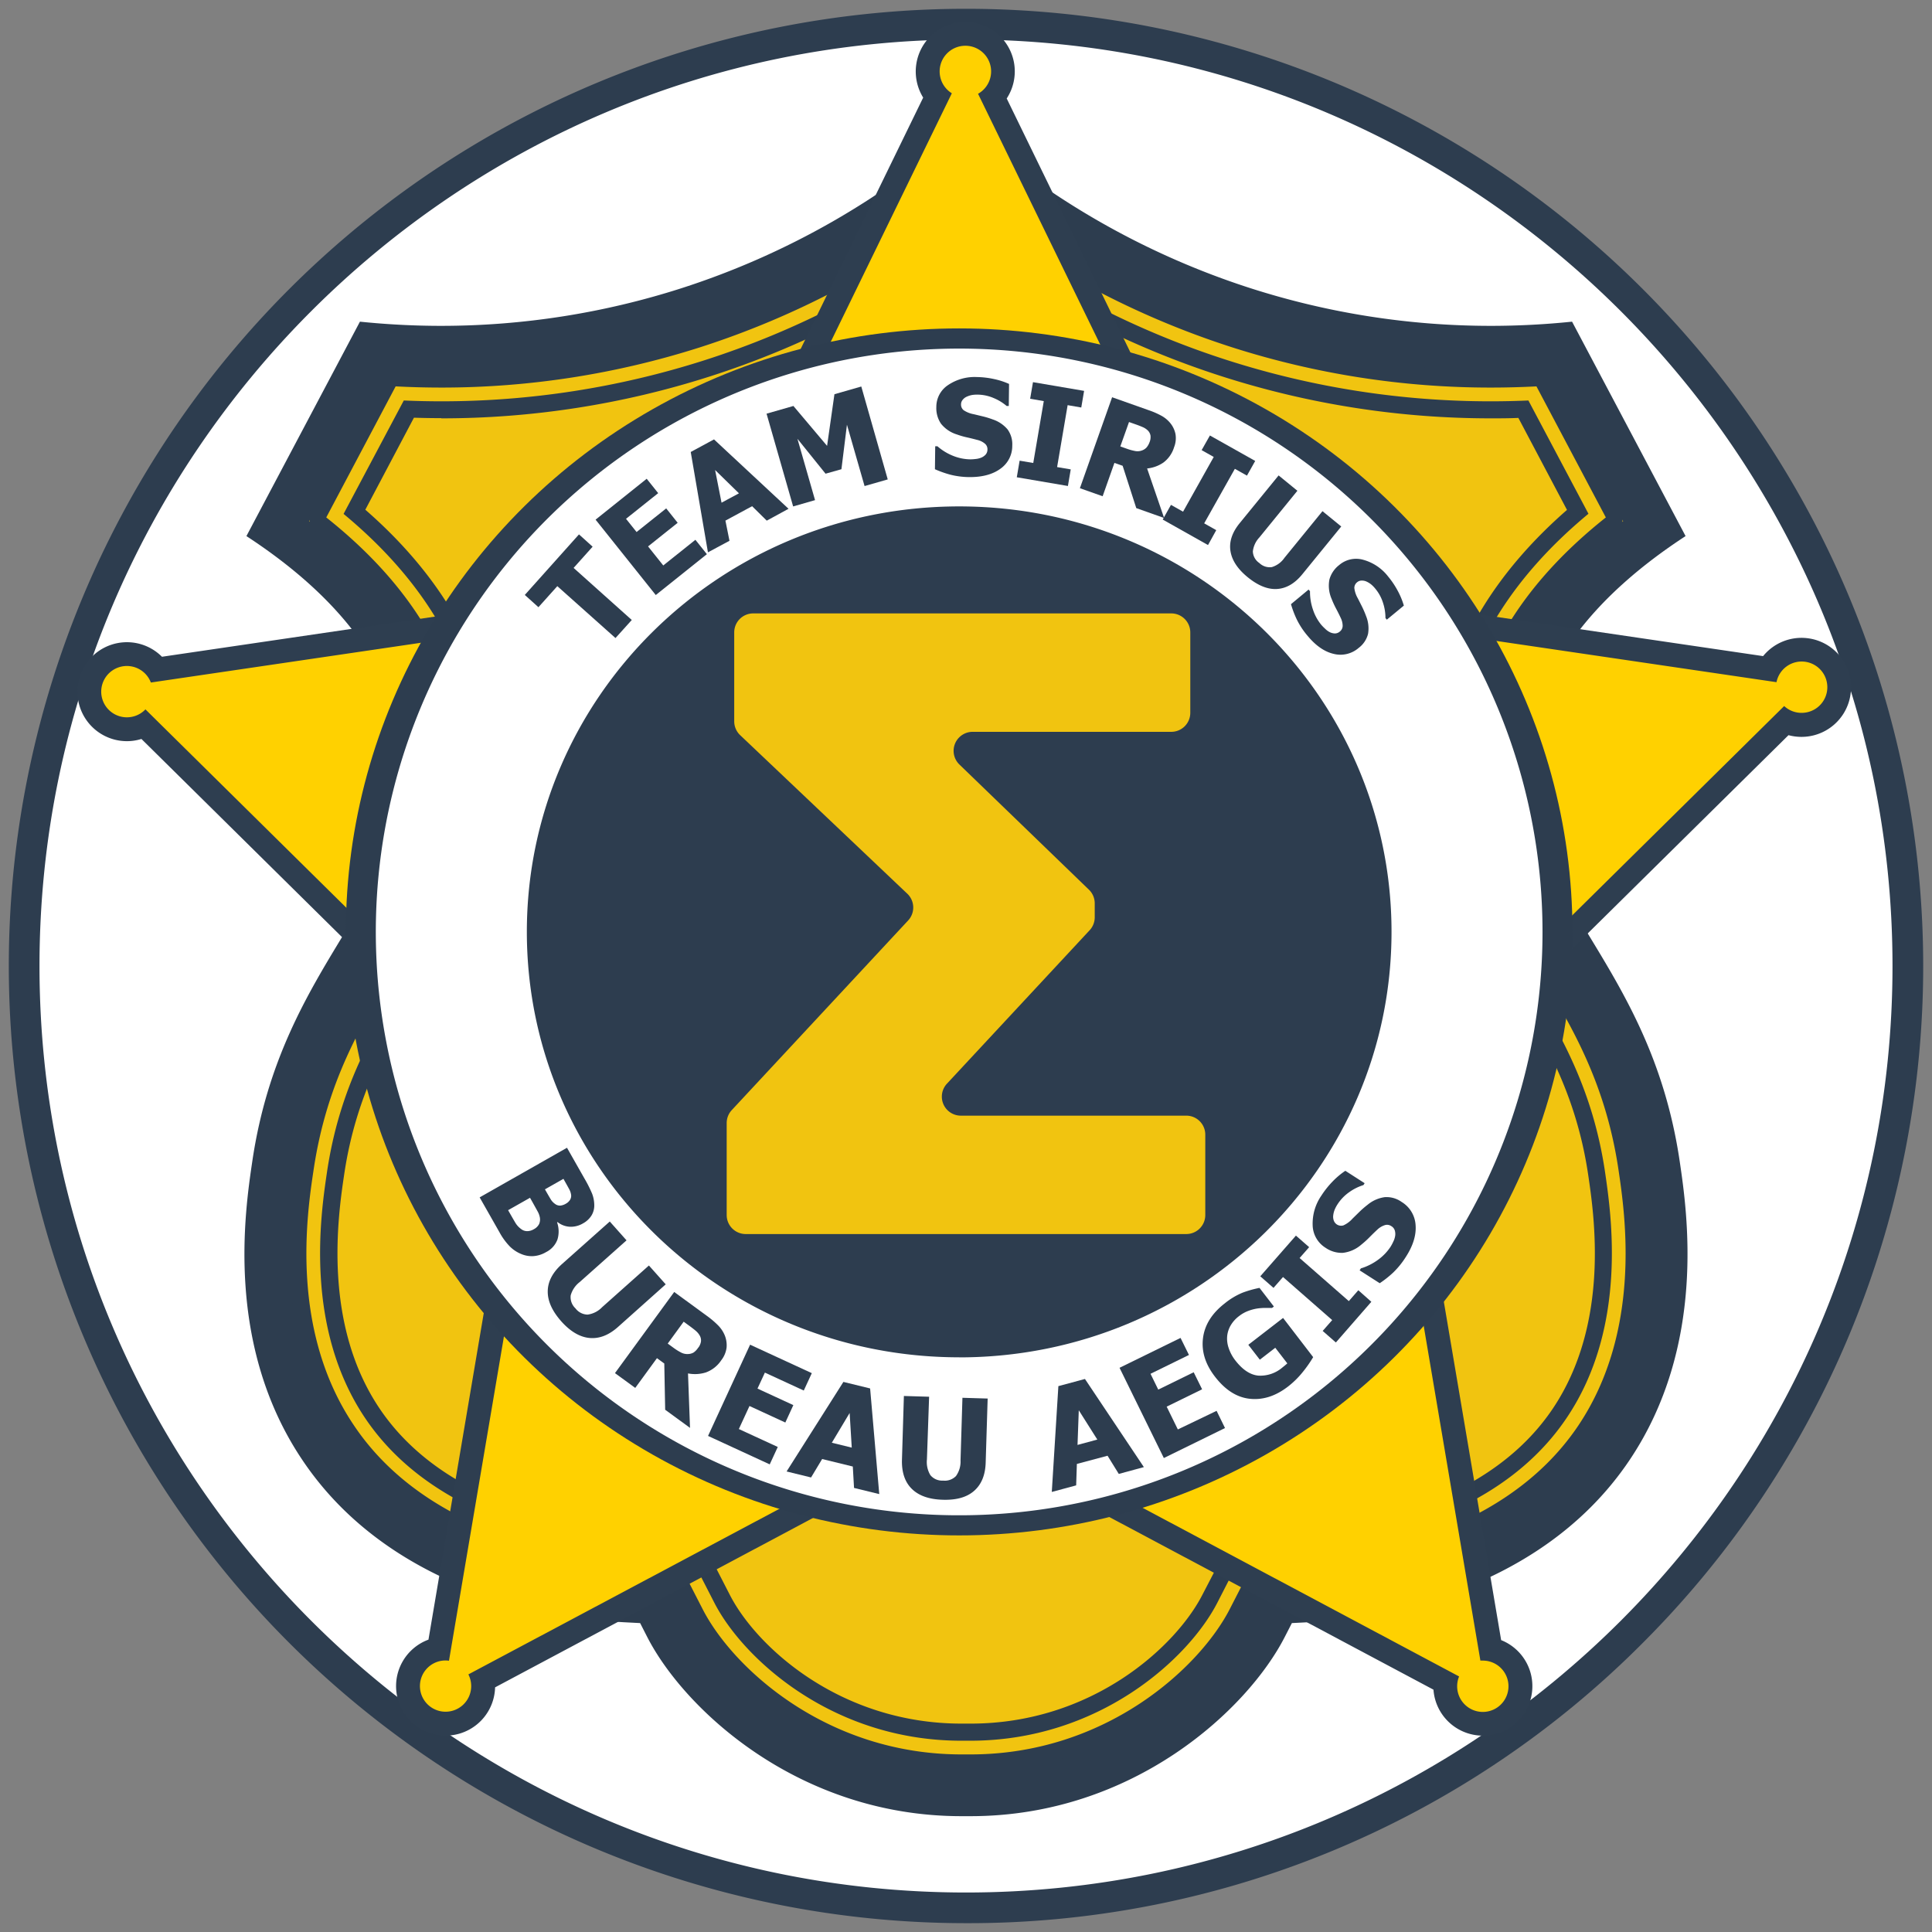 <svg viewBox="0 0 566.93 566.93" xmlns="http://www.w3.org/2000/svg"><rect x="0" y="0" width="566.93" height="566.93" fill="#808080" stroke="none"/><circle cx="283.46" cy="283.46" fill="#fff" r="276.38"/><path d="m283.46 564.34a280.88 280.88 0 0 1 -198.61-479.49 280.88 280.88 0 0 1 397.23 397.23 279.06 279.06 0 0 1 -198.62 82.26zm0-552.75c-149.91 0-271.87 122-271.87 271.87s122 271.88 271.87 271.88 271.88-122 271.88-271.88-121.96-271.87-271.88-271.87z" fill="#2d3d4f"/><path d="m282.13 513.3c-39 0-66.07-25-74.7-41.86l-7.27-14.18-15.93-.84c-9.17-.48-56.07-4.6-79.14-38.87-18.48-27.45-13.5-61.18-11.62-73.87 3.78-25.7 14-42.47 23.8-58.68 12-19.71 25.51-42 19.8-73-4-21.9-16.77-41.86-37.85-59.32a2.49 2.49 0 0 1 -.61-3.09l17.62-33.28a2.49 2.49 0 0 1 2.2-1.33h.11c3.64.16 7.3.24 10.9.24a250.62 250.62 0 0 0 76.37-11.87 250.83 250.83 0 0 0 76.19-39.75 2.43 2.43 0 0 1 1.51-.52 2.45 2.45 0 0 1 1.52.52 250.83 250.83 0 0 0 76.14 39.79 250.62 250.62 0 0 0 76.37 11.87c3.6 0 7.26-.08 10.9-.24h.11a2.51 2.51 0 0 1 2.21 1.33l17.61 33.28a2.49 2.49 0 0 1 -.61 3.09c-21.08 17.46-33.81 37.42-37.85 59.33-5.71 30.91 7.84 53.24 19.8 72.95 9.84 16.22 20 33 23.8 58.68 1.88 12.7 6.85 46.42-11.62 73.87-23.06 34.27-70 38.39-79.15 38.87l-15.92.84-7.28 14.18c-8.62 16.83-35.64 41.86-74.7 41.86z" fill="#f1c410"/><path d="m283.46 65.58a253 253 0 0 0 76.9 40.19 253 253 0 0 0 77.13 12c3.64 0 7.33-.08 11-.24l17.61 33.28c-21.54 17.85-34.56 38.28-38.71 60.79-5.88 31.85 7.93 54.62 20.12 74.71 9.71 16 19.76 32.55 23.47 57.74 1.83 12.43 6.71 45.47-11.23 72.11-22.4 33.29-68.24 37.31-77.2 37.78l-15 .78-2.32.12-1.06 2.07-6.87 13.4c-8.35 16.28-34.54 40.5-72.48 40.5h-2.66c-37.93 0-64.12-24.22-72.47-40.5l-6.88-13.4-1.05-2.06-2.32-.13-15-.78c-9-.47-54.79-4.49-77.2-37.78-18.01-26.65-13.14-59.68-11.3-72.16 3.71-25.19 13.76-41.74 23.47-57.75 12.19-20.08 26-42.85 20.12-74.7-4.15-22.51-17.17-42.94-38.71-60.79l17.61-33.28c3.68.16 7.37.24 11 .24a253.09 253.09 0 0 0 77.13-12 252.85 252.85 0 0 0 76.89-40.19m0-5a4.93 4.93 0 0 0 -3 1 248.34 248.34 0 0 1 -75.4 39.47 248.16 248.16 0 0 1 -75.61 11.75c-3.57 0-7.2-.08-10.79-.23h-.22a5 5 0 0 0 -4.41 2.66l-17.62 33.28a5 5 0 0 0 1.23 6.19c20.61 17.07 33.05 36.54 37 57.85 5.54 30-7.75 51.88-19.48 71.2-10 16.43-20.28 33.42-24.14 59.61-1.91 13-7 47.38 12 75.64 23.73 35.25 71.71 39.48 81.08 40l14.49.76 6.62 12.9c8.92 17.39 36.8 43.19 76.93 43.19h2.66c40.18 0 68-25.85 76.93-43.22l6.62-12.9 14.48-.76c9.38-.49 57.36-4.72 81.09-40 19-28.26 13.94-62.68 12-75.64-3.86-26.19-14.17-43.18-24.14-59.61-11.73-19.32-25-41.22-19.49-71.2 3.94-21.31 16.38-40.78 37-57.85a5 5 0 0 0 1.23-6.19l-17.62-33.28a5 5 0 0 0 -4.41-2.66h-.22c-3.59.15-7.23.23-10.79.23a248.16 248.16 0 0 1 -75.59-11.72 248.23 248.23 0 0 1 -75.38-39.4 5 5 0 0 0 -3-1z" fill="#2d3d4f"/><path d="m283.63 521.34-.15-2.5v2.5h-1.34c-42.38 0-72.71-28.36-81.88-46.23l-5.16-10.06-11.3-.59c-13.82-.73-60.83-5.93-85.4-42.42-20.2-30.04-14.9-66.04-12.9-79.54 4-27.3 14.63-44.78 24.89-61.68 11.21-18.47 23.91-39.41 18.76-67.31-4-21.66-17.48-41.37-40.09-58.58a2.5 2.5 0 0 1 -.7-3.16l23.15-43.77a2.51 2.51 0 0 1 2.21-1.33h.16c5.18.33 10.41.5 15.56.5a242.84 242.84 0 0 0 73.92-11.49 246.28 246.28 0 0 0 78.54-42.28 2.46 2.46 0 0 1 1.56-.55 2.48 2.48 0 0 1 1.57.55 246.28 246.28 0 0 0 78.54 42.32 242.79 242.79 0 0 0 73.92 11.49c5.14 0 10.38-.17 15.55-.5h.16a2.49 2.49 0 0 1 2.21 1.33l23.16 43.74a2.5 2.5 0 0 1 -.7 3.16c-22.61 17.21-36.1 36.92-40.09 58.58-5.15 27.89 7.55 48.83 18.76 67.31 10.26 16.91 20.87 34.38 24.89 61.68 2 13.54 7.31 49.51-12.91 79.55-24.57 36.49-71.58 41.69-85.4 42.42l-11.3.59-5.16 10.06c-9.17 17.87-39.48 46.23-81.78 46.23zm-184.75-370.15c21.84 17.79 35 38.2 39.15 60.68 5.77 31.28-7.88 53.78-19.93 73.63-9.79 16.14-19.91 32.82-23.67 58.32-1.86 12.59-6.79 46.05 11.47 73.19 22.81 33.88 69.3 38 78.38 38.44l15.05.79a2.49 2.49 0 0 1 2.09 1.35l6.88 13.41c8.52 16.61 35.21 41.32 73.83 41.32h2.66c38.63 0 65.32-24.71 73.84-41.32l6.87-13.41a2.5 2.5 0 0 1 2.1-1.35l15-.79c9.09-.47 55.58-4.56 78.39-38.44 18.26-27.14 13.33-60.6 11.47-73.19-3.76-25.5-13.88-42.18-23.67-58.32-12.05-19.85-25.7-42.35-19.93-73.63 4.15-22.48 17.31-42.89 39.14-60.68l-18.61-35.19c-4 .19-8 .28-11.9.28a251.85 251.85 0 0 1 -76.66-11.91 251.82 251.82 0 0 1 -77.37-40.66 251.55 251.55 0 0 1 -77.36 40.66 251.85 251.85 0 0 1 -76.66 11.91c-3.94 0-7.94-.09-11.9-.28z" fill="#f1c410"/><path d="m283.46 55.35a247.93 247.93 0 0 0 79.35 42.75 245.21 245.21 0 0 0 74.68 11.61c5.22 0 10.47-.17 15.71-.51l23.16 43.74c-23.14 17.61-36.92 37.79-41 60.11-5.33 28.84 7.64 50.21 19.09 69.07 10.12 16.69 20.6 33.94 24.55 60.75 2 13.27 7.16 48.55-12.52 77.78-23.96 35.54-69.97 40.61-83.48 41.35l-4.63.24-8.1.42-3.7 7.22-2.14 4.12c-8.89 17.35-38.38 44.87-79.55 44.87h-2.75c-41.25 0-70.74-27.52-79.64-44.87l-2.11-4.13-3.7-7.22-8.11-.42-4.57-.23c-13.54-.71-59.54-5.78-83.47-41.32-19.72-29.26-14.53-64.53-12.53-77.81 4-26.81 14.43-44.06 24.55-60.75 11.44-18.86 24.41-40.23 19.09-69.06-4.12-22.33-17.91-42.51-41-60.12l23.15-43.74c5.24.34 10.5.51 15.72.51a245.25 245.25 0 0 0 74.61-11.61 247.78 247.78 0 0 0 79.34-42.75m-154 58.38c-4.44 0-8.91-.12-13.37-.35l-20.38 38.46c22.34 17.74 35.72 38 39.86 60.48 5.6 30.35-7.79 52.42-19.6 71.89-9.93 16.35-20.18 33.25-24 59.24-1.9 12.86-6.94 47 11.86 74.95 23.47 34.87 71 39.06 80.33 39.55l15 .79 6.88 13.4c8.8 17.16 36.31 42.68 76 42.68h2.66c39.74 0 67.26-25.52 76.06-42.68l6.88-13.41 15-.78c9.3-.49 56.87-4.68 80.33-39.55 18.81-27.93 13.77-62.09 11.87-74.95-3.83-26-14.09-42.89-24-59.24-11.81-19.47-25.2-41.54-19.6-71.88 4.14-22.48 17.52-42.75 39.86-60.49l-20.36-38.46c-4.46.23-8.93.35-13.37.35a248.83 248.83 0 0 1 -75.9-11.8 250.76 250.76 0 0 1 -78.13-41.44 250.6 250.6 0 0 1 -78.12 41.44 249.09 249.09 0 0 1 -75.9 11.8m154-63.38a5 5 0 0 0 -3.13 1.1 243.75 243.75 0 0 1 -77.59 41.89 240.33 240.33 0 0 1 -73.16 11.37c-5.09 0-10.28-.17-15.4-.5h-.32a5 5 0 0 0 -4.42 2.66l-23.15 43.73a5 5 0 0 0 1.39 6.32c22.1 16.82 35.28 36 39.16 57 5 27-6.94 46.59-18.45 65.56-10.39 17.16-21.13 34.85-25.25 62.66-2 13.8-7.44 50.46 13.32 81.3 25.21 37.46 73.23 42.78 87.34 43.52l4.63.24 5.23.28 2.39 4.66 2.11 4.12c5.53 10.76 16.51 22.29 29.38 30.83a99.18 99.18 0 0 0 54.71 16.76h2.71a99 99 0 0 0 54.68-16.77c12.87-8.54 23.84-20.06 29.36-30.82l2.12-4.12 2.39-4.66 5.22-.28 4.63-.24c14.12-.74 62.14-6.06 87.35-43.52 20.76-30.84 15.35-67.5 13.31-81.3-4.09-27.8-14.83-45.5-25.22-62.62-11.52-19-23.42-38.6-18.45-65.56 3.88-21 17.06-40.22 39.16-57a5 5 0 0 0 1.39-6.32l-23.16-43.74a5 5 0 0 0 -4.42-2.66h-.32c-5.12.33-10.3.5-15.39.5a240.33 240.33 0 0 1 -73.16-11.37 243.75 243.75 0 0 1 -77.71-41.92 5 5 0 0 0 -3.14-1.1zm-154 68.38a254.31 254.31 0 0 0 77.42-12 253.8 253.8 0 0 0 76.6-39.89 254 254 0 0 0 76.61 39.89 254.27 254.27 0 0 0 77.42 12c3.45 0 6.95-.07 10.43-.21l17 32c-21.36 17.87-34.28 38.33-38.44 60.86-5.95 32.21 8 55.14 20.25 75.38 9.66 15.92 19.65 32.38 23.34 57.38 1.82 12.33 6.65 45.09-11.08 71.43-22.14 32.9-67.56 36.88-76.44 37.34l-15 .79a5 5 0 0 0 -4.19 2.71l-6.88 13.41c-8.23 16.06-34.1 40-71.61 40h-2.66c-37.5 0-63.37-23.9-71.61-40l-6.87-13.41a5 5 0 0 0 -4.19-2.71l-15-.79c-8.88-.46-54.3-4.44-76.45-37.34-17.72-26.33-12.89-59.09-11.07-71.43 3.69-25 13.68-41.46 23.34-57.38 12.28-20.23 26.2-43.17 20.25-75.39-4.16-22.52-17.08-43-38.44-60.85l17-32c3.48.14 7 .21 10.43.21z" fill="#2d3d4f"/><path d="m457.09 217.07c2.86-15.45 13.33-36.08 48.15-56.9l-39.39-74.41a222.67 222.67 0 0 1 -28.36 1.8 223.16 223.16 0 0 1 -67.94-10.56 223.87 223.87 0 0 1 -86.09-51.06 223.73 223.73 0 0 1 -86.08 51.06 223.16 223.16 0 0 1 -67.94 10.56 222.67 222.67 0 0 1 -28.36-1.8l-39.39 74.41c34.82 20.83 45.31 41.45 48.15 56.9 7.42 40.24-34.37 58.78-43.78 122.57-2.16 14.67-8.41 57 16 93.38 31.32 46.52 91 50.56 100.68 51.06 13.44 26.12 50.32 56.92 99.4 56.92h2.65c49.08 0 85.95-30.78 99.35-56.91 9.66-.5 69.36-4.54 100.68-51.06 24.45-36.34 18.21-78.71 16.05-93.38-9.41-63.8-51.2-82.34-43.78-122.58zm26.05 214.82c-29.14 43.28-83.22 49.35-99.14 50.18l-1.16.06-.53 1c-13.75 26.92-50.16 55.87-97.52 55.87h-2.66c-47.35 0-83.76-28.93-97.55-55.81l-.53-1-1.16-.06c-15.88-.83-70-6.9-99.11-50.18-24-35.7-17.78-78-15.72-92 4.54-30.83 16.61-50.71 27.25-68.25 11-18.07 20.43-33.68 16.5-55s-19.81-40.4-47.45-57.27l37.85-71.5a227.07 227.07 0 0 0 27.23 1.65 225 225 0 0 0 68.56-10.66 226.6 226.6 0 0 0 85.47-50.21 226.72 226.72 0 0 0 85.48 50.21 225 225 0 0 0 68.55 10.66 227.07 227.07 0 0 0 27.23-1.65l37.85 71.5c-27.58 16.87-43.58 36.13-47.47 57.28s5.54 36.9 16.51 55c10.64 17.54 22.71 37.42 27.25 68.25 2.06 13.89 8.3 56.23-15.73 91.93z" fill="#fff"/><path d="m466.45 274.81c-11.12-18.33-21.62-35.64-17.27-59.2 4-21.61 19.26-41.2 45.44-58.3l-33.31-62.92a234.13 234.13 0 0 1 -23.82 1.23 230.72 230.72 0 0 1 -70.39-11 232.76 232.76 0 0 1 -83.64-47.78 232.64 232.64 0 0 1 -83.63 47.78 231 231 0 0 1 -70.39 11 234.13 234.13 0 0 1 -23.82-1.23l-33.31 62.92c26.18 17.1 41.46 36.69 45.44 58.3 4.35 23.56-6.15 40.87-17.28 59.2-10.34 17.05-22.07 36.38-26.44 66-2.18 14.76-8 53.95 14.76 87.71 27.57 41 79.24 46.73 94.42 47.52l4.63.24 2.11 4.13c10.83 21.11 44.32 52.53 92.18 52.53h2.66c47.87 0 81.35-31.42 92.18-52.53l2.12-4.13 4.63-.24c15.18-.79 66.85-6.57 94.41-47.52 22.72-33.76 16.95-72.95 14.77-87.71-4.37-29.62-16.1-48.95-26.45-66zm0 145.84c-23.93 35.54-69.94 40.61-83.45 41.35l-4.63.24-8.1.42-3.7 7.22-2.14 4.12c-8.89 17.35-38.38 44.87-79.55 44.87h-2.75c-41.25 0-70.74-27.52-79.64-44.87l-2.11-4.13-3.7-7.22-8.11-.42-4.57-.23c-13.54-.71-59.54-5.78-83.47-41.32-19.72-29.26-14.53-64.53-12.53-77.81 4-26.81 14.43-44.06 24.55-60.75 11.44-18.86 24.41-40.23 19.09-69.06-4.12-22.33-17.91-42.51-41-60.12l23.15-43.74c5.24.34 10.5.51 15.72.51a245.25 245.25 0 0 0 74.61-11.61 247.78 247.78 0 0 0 79.34-42.75 247.93 247.93 0 0 0 79.35 42.75 245.21 245.21 0 0 0 74.68 11.61c5.22 0 10.47-.17 15.71-.51l23.16 43.74c-23.14 17.61-36.92 37.79-41 60.11-5.33 28.84 7.64 50.21 19.09 69.07 10.12 16.69 20.6 33.94 24.55 60.75 1.92 13.27 7.12 48.55-12.56 77.78z" fill="#2d3d4f"/><path d="m282.13 517.32c-40.86 0-69.2-26.34-78.28-44l-6.22-12.12-13.63-.76c-9.5-.49-58.13-4.78-82.27-40.64-19.34-28.74-14.2-63.59-12.27-76.71 3.91-26.5 14.3-43.62 24.35-60.18 11.58-19.09 24.71-40.73 19.28-70.13-4-21.81-17.13-41.65-39-59a2.51 2.51 0 0 1 -.65-3.13l20.36-38.46a2.49 2.49 0 0 1 2.21-1.33h.14c4.4.23 8.85.35 13.23.35a246.68 246.68 0 0 0 75.14-11.68 246.6 246.6 0 0 0 77.34-41 2.52 2.52 0 0 1 1.54-.53 2.55 2.55 0 0 1 1.55.53 246.6 246.6 0 0 0 77.34 41 246.68 246.68 0 0 0 75.14 11.68c4.38 0 8.83-.12 13.23-.35h.14a2.49 2.49 0 0 1 2.21 1.33l20.36 38.46a2.5 2.5 0 0 1 -.66 3.13c-21.82 17.33-34.93 37.17-38.95 59-5.43 29.4 7.7 51 19.28 70.13 10 16.56 20.44 33.68 24.35 60.18 1.93 13.12 7.07 48-12.27 76.71-24.12 35.86-72.71 40.2-82.22 40.64l-13.61.72-6.21 12.12c-9.08 17.7-37.42 44-78.29 44zm-178.13-367.14c21.07 17.92 33.86 38.42 38 61 6 32.79-8 56-20.44 76.45-9.59 15.79-19.5 32.12-23.14 56.82-1.79 12.17-6.57 44.51 10.83 70.35 21.74 32.29 66.5 36.21 75.25 36.67l17.37.91a2.5 2.5 0 0 1 2.09 1.35l7.93 15.47c8.07 15.73 33.44 39.14 70.25 39.14h2.66c36.82 0 62.19-23.41 70.25-39.14l7.95-15.51a2.47 2.47 0 0 1 2.09-1.35l17.36-.91c8.76-.46 53.52-4.38 75.26-36.67 17.39-25.84 12.62-58.18 10.83-70.35-3.64-24.7-13.55-41-23.13-56.81-12.43-20.47-26.5-43.67-20.45-76.46 4.16-22.54 16.94-43 38-61l-15.96-30.06c-3.18.12-6.38.18-9.53.18a255.5 255.5 0 0 1 -77.89-12.11 255.56 255.56 0 0 1 -76.14-39.43 255.27 255.27 0 0 1 -76.13 39.43 255.55 255.55 0 0 1 -77.89 12.11c-3.15 0-6.35-.06-9.53-.18z" fill="#f1c410"/><path d="m283.46 60.49a250.76 250.76 0 0 0 78.13 41.44 248.83 248.83 0 0 0 75.9 11.8c4.44 0 8.91-.12 13.37-.35l20.36 38.46c-22.34 17.74-35.72 38-39.86 60.49-5.6 30.34 7.79 52.41 19.6 71.88 9.92 16.34 20.18 33.25 24 59.24 1.9 12.86 6.94 47-11.87 74.95-23.46 34.87-71 39.06-80.33 39.55l-15 .78-6.88 13.41c-8.8 17.16-36.32 42.68-76.06 42.68h-2.66c-39.74 0-67.25-25.52-76-42.68l-6.88-13.4-15-.79c-9.29-.49-56.86-4.68-80.33-39.55-18.95-27.93-13.89-62.09-11.95-74.95 3.83-26 14.08-42.9 24-59.24 11.81-19.47 25.2-41.54 19.6-71.89-4.14-22.47-17.52-42.74-39.86-60.48l20.36-38.46c4.46.23 8.93.35 13.37.35a249.09 249.09 0 0 0 75.9-11.8 250.6 250.6 0 0 0 78.12-41.44m-154 57.27c-3.64 0-7.33-.08-11-.24l-17.67 33.28c21.54 17.85 34.56 38.28 38.71 60.79 5.88 31.85-7.93 54.62-20.12 74.7-9.71 16-19.76 32.56-23.47 57.75-1.84 12.44-6.71 45.47 11.22 72.11 22.41 33.29 68.24 37.31 77.2 37.78l15 .78 2.32.13 1.05 2.06 6.88 13.4c8.35 16.28 34.54 40.5 72.47 40.5h2.66c37.94 0 64.13-24.22 72.48-40.5l6.87-13.4 1.06-2.07 2.32-.12 15-.78c9-.47 54.8-4.49 77.2-37.78 18.03-26.64 13.15-59.68 11.33-72.15-3.71-25.19-13.76-41.74-23.47-57.74-12.19-20.09-26-42.86-20.12-74.71 4.15-22.51 17.17-42.94 38.71-60.79l-17.62-33.24c-3.68.16-7.37.24-11 .24a253 253 0 0 1 -77.13-12 253 253 0 0 1 -76.9-40.19 252.85 252.85 0 0 1 -76.89 40.19 253.09 253.09 0 0 1 -77.13 12m154-62.27a5 5 0 0 0 -3.08 1.07 244.25 244.25 0 0 1 -76.56 40.61 244.21 244.21 0 0 1 -74.38 11.56c-4.33 0-8.74-.11-13.1-.35h-.27a5 5 0 0 0 -4.42 2.66l-20.35 38.46a5 5 0 0 0 1.31 6.26c21.34 16.94 34.15 36.28 38.06 57.47 5.25 28.47-7.62 49.67-19 68.38-10.15 16.77-20.66 34.12-24.66 61.11-2 13.38-7.22 48.93 12.66 78.47 24.81 36.85 74.51 41.24 84.22 41.75l12.17.64 5.57 10.84c9.36 18.25 38.52 45.4 80.5 45.4h2.66c42 0 71.15-27.15 80.51-45.4l5.56-10.84 12.17-.64c9.72-.51 59.43-4.9 84.22-41.75 19.89-29.54 14.64-65.09 12.67-78.47-4-27-14.5-44.34-24.68-61.11-11.35-18.71-24.22-39.91-19-68.38 3.95-21.23 16.77-40.53 38.1-57.47a5 5 0 0 0 1.31-6.26l-20.37-38.5a5 5 0 0 0 -4.41-2.66h-.27c-4.36.24-8.77.35-13.1.35a244.21 244.21 0 0 1 -74.38-11.56 244.25 244.25 0 0 1 -76.56-40.61 5 5 0 0 0 -3.09-1.07zm-154 67.27a258 258 0 0 0 78.65-12.23 257.88 257.88 0 0 0 75.37-38.69 257.82 257.82 0 0 0 75.38 38.69 257.92 257.92 0 0 0 78.65 12.23c2.66 0 5.36 0 8.05-.13l14.27 27c-20.61 18-33.17 38.53-37.33 61.1-6.22 33.72 8.12 57.35 20.77 78.2 9.45 15.58 19.23 31.69 22.79 55.88 1.76 11.91 6.43 43.55-10.43 68.59-21.07 31.31-64.76 35.13-73.31 35.57l-15 .79-2.32.12a5 5 0 0 0 -4.19 2.71l-1.05 2.07-6.93 13.34c-7.79 15.19-32.33 37.78-68 37.78h-2.66c-35.69 0-60.23-22.59-68-37.78l-6.88-13.4-1.06-2.07a5 5 0 0 0 -4.18-2.71l-2.32-.12-15-.79c-8.55-.44-52.24-4.26-73.32-35.57-16.85-25-12.18-56.68-10.42-68.59 3.56-24.19 13.34-40.3 22.79-55.88 12.65-20.85 27-44.48 20.77-78.21-4.17-22.56-16.72-43.1-37.34-61.09l14.27-27c2.7.09 5.4.13 8.06.13z" fill="#2d3d4f"/><path d="m435.12 505.81a11 11 0 0 1 -11-11c0-.35 0-.7.05-1l-141.9-75.64-140.63 74.9a10.86 10.86 0 0 1 .14 1.71 11 11 0 1 1 -13-10.86l26.95-159.18-113.42-112a11 11 0 1 1 3.8-16.29l158.24-23.29 70.65-144.89a11 11 0 1 1 16.33.21l70.5 144.69 157.17 23.14a11 11 0 1 1 9.62 16.42 10.9 10.9 0 0 1 -4.69-1l-113.64 112.17 27.11 160.1a11 11 0 0 1 -2.28 21.83z" fill="#ffd100"/><path d="m283.25 13.43a7.53 7.53 0 0 1 3.75 14.09l72.52 148.85.52.07 161.26 23.74a7.53 7.53 0 1 1 7.38 9 7.45 7.45 0 0 1 -5.13-2l-117.28 115.82.07.45-122.79-40.51-.13.05.33.46 123 40.53 27.66 163.31a5.53 5.53 0 0 1 .71 0 7.53 7.53 0 1 1 -7.53 7.53 7.66 7.66 0 0 1 .57-2.88l-145.86-77.72-144.86 77.12a7.52 7.52 0 1 1 -6.69-4.09 7 7 0 0 1 1 .08l27.65-163.14.11-.66-116.83-115.37a7.53 7.53 0 1 1 1.59-7.88l162.45-23.91.27-.56 72.32-148.44a7.53 7.53 0 0 1 3.94-13.94m0-7a14.55 14.55 0 0 0 -12.35 22.21l-68.9 141.36-154.47 22.72a14.52 14.52 0 1 0 -10.29 24.77 14.24 14.24 0 0 0 4.26-.65l110.5 109.16-26.27 155.14a14.53 14.53 0 1 0 19.55 14l137-73 138.36 73.68a14.53 14.53 0 1 0 19.86-14.54l-26.45-156.17 110.77-109.38a14.7 14.7 0 0 0 3.81.5 14.53 14.53 0 1 0 -11.26-23.7l-153.22-22.53-68.74-141.1a14.52 14.52 0 0 0 -12.16-22.47z" fill="#2e3e50"/><ellipse cx="281.46" cy="273.46" fill="#2d3d4f" rx="179.97" ry="177.09"/><path d="m281.46 102.29a171.18 171.18 0 1 0 171.18 171.17 171.18 171.18 0 0 0 -171.18-171.17zm0 296c-70.06 0-126.86-55.9-126.86-124.85s56.8-124.84 126.86-124.84 126.87 55.9 126.87 124.84-56.8 124.87-126.87 124.87z" fill="#fff"/><path d="m180.61 187.23-17.07-15.23-5.54 6.18-4-3.6 15.9-17.77 4 3.61-5.58 6.23 17.07 15.28z" fill="#2d3d4f"/><path d="m192.43 174.61-17.66-22.12 15-12 3.37 4.22-9.44 7.53 3.1 3.88 8.69-6.94 3.37 4.23-8.69 6.93 4.46 5.59 9.43-7.53 3.37 4.22z" fill="#2d3d4f"/><path d="m207.74 162.08-5.05-29.45 6.83-3.69 21.87 20.36-6.39 3.48-4.3-4.24-7.83 4.23 1.19 5.92zm9.1-17.32-7-6.84 1.89 9.59z" fill="#2d3d4f"/><path d="m260.5 140.68-6.8 1.95-5.17-18-1.62 13.06-4.66 1.31-8.25-10.24 5.17 18-6.43 1.85-7.8-27.22 7.88-2.26 9.88 11.71 2.16-15.16 7.88-2.26z" fill="#2d3d4f"/><path d="m284.61 140a23.4 23.4 0 0 1 -5.71-.7 30.38 30.38 0 0 1 -4.55-1.61l.08-6.74h.65a15.77 15.77 0 0 0 4.66 2.84 14 14 0 0 0 5 1 13.78 13.78 0 0 0 1.61-.11 5.71 5.71 0 0 0 1.61-.4 3.6 3.6 0 0 0 1.27-.89 2.26 2.26 0 0 0 .53-1.52 2.09 2.09 0 0 0 -.82-1.74 5.29 5.29 0 0 0 -2-1c-1-.26-2-.52-3.08-.76a23 23 0 0 1 -3.06-.88 9.52 9.52 0 0 1 -4.68-3.17 8.11 8.11 0 0 1 -1.36-4.92 7.64 7.64 0 0 1 3.44-6.4 13.92 13.92 0 0 1 8.44-2.36 25.1 25.1 0 0 1 5 .58 21.82 21.82 0 0 1 4.46 1.44l-.08 6.47h-.63a14.11 14.11 0 0 0 -3.82-2.33 12.22 12.22 0 0 0 -4.66-1 9.55 9.55 0 0 0 -1.67.11 6.61 6.61 0 0 0 -1.57.5 3.09 3.09 0 0 0 -1.16.89 2.07 2.07 0 0 0 -.5 1.33 2.11 2.11 0 0 0 .75 1.73 7.77 7.77 0 0 0 3 1.19l2.74.66a24 24 0 0 1 2.81.87 9.66 9.66 0 0 1 4.35 2.92 7.4 7.4 0 0 1 1.38 4.76 8.15 8.15 0 0 1 -3.41 6.74q-3.37 2.5-9.02 2.5z" fill="#2d3d4f"/><path d="m313.37 142.61-15-2.56.83-4.87 4 .68 3.09-18.16-4-.69.83-4.87 15 2.56-.83 4.88-4-.69-3.09 18.17 4 .68z" fill="#2d3d4f"/><path d="m341.6 152-8.17-2.9-4-12.42-2.41-.85-3.46 9.79-6.67-2.36 9.45-26.69 10.74 3.8a23.91 23.91 0 0 1 3.77 1.65 8.87 8.87 0 0 1 2.64 2.23 7.41 7.41 0 0 1 1.45 3.13 7.28 7.28 0 0 1 -.42 3.87 8.78 8.78 0 0 1 -3.14 4.49 10.3 10.3 0 0 1 -4.77 1.73zm-4.23-22.34a4 4 0 0 0 .23-1.87 2.78 2.78 0 0 0 -.89-1.57 4.9 4.9 0 0 0 -1.28-.84c-.5-.22-1.13-.48-1.89-.75l-2.24-.79-2.55 7.16 1.92.68a15.27 15.27 0 0 0 2.44.67 3.69 3.69 0 0 0 1.91-.14 3.37 3.37 0 0 0 1.39-.86 4.92 4.92 0 0 0 .96-1.73z" fill="#2d3d4f"/><path d="m354.48 159.94-13.29-7.48 2.42-4.31 3.55 2 9-16.06-3.55-2 2.43-4.3 13.29 7.47-2.42 4.31-3.55-2-9 16 3.54 2z" fill="#2d3d4f"/><path d="m366.13 169.38q-4.42-3.6-5.06-7.68t2.71-8.19l11.42-14 5.51 4.5-11.15 13.69a7.15 7.15 0 0 0 -1.92 4.11 4.28 4.28 0 0 0 1.9 3.4 4.37 4.37 0 0 0 3.67 1.2 6.93 6.93 0 0 0 3.7-2.72l11.16-13.69 5.51 4.49-11.41 14c-2.2 2.71-4.67 4.15-7.39 4.34s-5.62-.98-8.65-3.45z" fill="#2d3d4f"/><path d="m383.72 186.6a23 23 0 0 1 -3.17-4.79 28.7 28.7 0 0 1 -1.72-4.52l5.17-4.29.41.5a15.82 15.82 0 0 0 .87 5.39 13.9 13.9 0 0 0 2.43 4.45 13 13 0 0 0 1.13 1.15 5.32 5.32 0 0 0 1.35 1 3.63 3.63 0 0 0 1.49.39 2.23 2.23 0 0 0 1.51-.58 2.13 2.13 0 0 0 .8-1.75 5.4 5.4 0 0 0 -.53-2.16c-.42-.9-.89-1.85-1.42-2.84a27 27 0 0 1 -1.32-2.89 9.59 9.59 0 0 1 -.61-5.62 8.09 8.09 0 0 1 2.86-4.23 7.64 7.64 0 0 1 7.11-1.53 13.88 13.88 0 0 1 7.26 4.9 25.06 25.06 0 0 1 2.82 4.2 22.36 22.36 0 0 1 1.79 4.33l-5 4.13-.4-.49a14 14 0 0 0 -.7-4.41 12.17 12.17 0 0 0 -2.27-4.19 9.06 9.06 0 0 0 -1.17-1.21 6.36 6.36 0 0 0 -1.39-.87 3.11 3.11 0 0 0 -1.43-.3 2 2 0 0 0 -1.34.48 2.12 2.12 0 0 0 -.83 1.69 7.81 7.81 0 0 0 1 3c.45.87.87 1.71 1.28 2.52a28.27 28.27 0 0 1 1.16 2.71 9.6 9.6 0 0 1 .59 5.2 7.36 7.36 0 0 1 -2.73 4.13 8.14 8.14 0 0 1 -7.34 1.78q-4.05-.93-7.66-5.28z" fill="#2d3d4f"/><path d="m218.82 364.62a8.09 8.09 0 0 1 -8.08-8.08v-27a8 8 0 0 1 2.17-5.5l51.75-55.64a3.09 3.09 0 0 0 -.14-4.33l-49.06-46.54a8.12 8.12 0 0 1 -2.46-5.83v-26.16a8.09 8.09 0 0 1 8.07-8.08h122.63a8.09 8.09 0 0 1 8.08 8.08v23.59a8.09 8.09 0 0 1 -8.08 8.08h-58.3a3.07 3.07 0 0 0 -2.13 5.29l38 36.72a8.1 8.1 0 0 1 2.47 5.81v4.13a8 8 0 0 1 -2.17 5.5l-41.9 45a3.08 3.08 0 0 0 2.26 5.18h66.15a8.08 8.08 0 0 1 8.07 8.07v23.59a8.08 8.08 0 0 1 -8.07 8.08z" fill="#f1c410"/><g fill="#2d3d4f"><path d="m343.7 180a5.58 5.58 0 0 1 5.58 5.58v23.59a5.58 5.58 0 0 1 -5.58 5.58h-58.3a5.58 5.58 0 0 0 -3.87 9.59l38 36.72a5.58 5.58 0 0 1 1.71 4v4.13a5.58 5.58 0 0 1 -1.5 3.79l-41.87 45.02a5.58 5.58 0 0 0 4.09 9.38h66.15a5.57 5.57 0 0 1 5.57 5.57v23.59a5.57 5.57 0 0 1 -5.57 5.58h-129.29a5.58 5.58 0 0 1 -5.58-5.58v-27a5.58 5.58 0 0 1 1.5-3.8l51.75-55.64a5.58 5.58 0 0 0 -.24-7.84l-49.06-46.54a5.6 5.6 0 0 1 -1.74-4.05v-26.13a5.57 5.57 0 0 1 5.55-5.54zm0-5h-122.7a10.59 10.59 0 0 0 -10.57 10.58v26.12a10.63 10.63 0 0 0 3.29 7.67l49.06 46.54a.59.59 0 0 1 0 .82l-51.75 55.64a10.52 10.52 0 0 0 -2.84 7.2v27a10.6 10.6 0 0 0 10.58 10.58h129.34a10.59 10.59 0 0 0 10.57-10.58v-23.57a10.58 10.58 0 0 0 -10.57-10.57h-66.11a.58.58 0 0 1 -.43-1l41.9-45.05a10.52 10.52 0 0 0 2.84-7.2v-4.18a10.65 10.65 0 0 0 -3.23-7.61l-38.08-36.69a.58.58 0 0 1 .4-1h58.3a10.59 10.59 0 0 0 10.58-10.58v-23.58a10.59 10.59 0 0 0 -10.58-10.54z"/><path d="m160.26 367.41a8.5 8.5 0 0 1 -3.76 1.19 7.91 7.91 0 0 1 -3.5-.6 10.2 10.2 0 0 1 -3.42-2.26 19 19 0 0 1 -3-4.12l-5.83-10.26 25.63-14.56 5.14 9.05a37.46 37.46 0 0 1 2.22 4.4 9.58 9.58 0 0 1 .64 3.24 5.69 5.69 0 0 1 -.81 3.19 6.71 6.71 0 0 1 -2.47 2.3 7 7 0 0 1 -3.87 1 6.33 6.33 0 0 1 -3.62-1.37l-.14.08a8.12 8.12 0 0 1 .12 5 6.74 6.74 0 0 1 -3.33 3.72zm-3.64-6.69a3.61 3.61 0 0 0 1.58-1.54 3.36 3.36 0 0 0 .2-2 5.8 5.8 0 0 0 -.67-1.76q-.55-1-1.53-2.76l-.67-1.18-6.43 3.64.2.35c.95 1.67 1.62 2.83 2 3.46a6.13 6.13 0 0 0 1.58 1.69 2.88 2.88 0 0 0 1.84.65 3.81 3.81 0 0 0 1.9-.55zm9.49-7.54a3.28 3.28 0 0 0 1.1-1 2.23 2.23 0 0 0 .38-1.53 4.74 4.74 0 0 0 -.55-1.67c-.32-.59-.8-1.46-1.45-2.61l-.25-.45-5.43 3.08.46.81c.63 1.1 1.08 1.87 1.35 2.3a4.47 4.47 0 0 0 1.14 1.16 2.38 2.38 0 0 0 1.61.5 4.08 4.08 0 0 0 1.64-.59z"/><path d="m164.66 387.69c-2.63-3-3.95-5.87-3.93-8.73s1.39-5.52 4.14-8l14.06-12.52 4.92 5.53-13.73 12.23a7.48 7.48 0 0 0 -2.65 3.9 4.48 4.48 0 0 0 1.39 3.82 4.57 4.57 0 0 0 3.57 1.84 7.23 7.23 0 0 0 4.26-2.18l13.73-12.23 4.93 5.53-14 12.5c-2.71 2.42-5.48 3.49-8.32 3.24s-5.66-1.88-8.37-4.93z"/><path d="m202.48 419-7.29-5.32-.26-13.57-2.15-1.57-6.37 8.73-5.95-4.34 17.38-23.81 9.58 7a26.68 26.68 0 0 1 3.27 2.77 9.12 9.12 0 0 1 2 3 7.77 7.77 0 0 1 .52 3.55 7.63 7.63 0 0 1 -1.58 3.74 9.2 9.2 0 0 1 -4.47 3.54 10.71 10.71 0 0 1 -5.27.3zm2.43-23.54a4 4 0 0 0 .78-1.79 2.8 2.8 0 0 0 -.41-1.84 5 5 0 0 0 -1-1.21c-.42-.38-1-.82-1.66-1.32l-2-1.46-4.68 6.42 1.71 1.25a16.07 16.07 0 0 0 2.23 1.39 3.89 3.89 0 0 0 2 .43 3.46 3.46 0 0 0 1.64-.44 5 5 0 0 0 1.39-1.48z"/><path d="m207.77 421.36 12.34-26.77 18.11 8.35-2.36 5.1-11.41-5.26-2.17 4.69 10.52 4.85-2.35 5.11-10.52-4.85-3.12 6.76 11.42 5.26-2.36 5.11z"/><path d="m230.82 431.79 16.67-26.28 7.84 1.92 2.68 31-7.4-1.81-.36-6.28-9-2.2-3.25 5.41zm19.12-7-.62-10.16-5.23 8.73z"/><path d="m276.61 440.09q-5.94-.18-9-3.15t-2.94-8.48l.57-18.82 7.4.22-.64 18.39a7.45 7.45 0 0 0 1 4.6 4.44 4.44 0 0 0 3.72 1.62 4.6 4.6 0 0 0 3.8-1.33 7.25 7.25 0 0 0 1.34-4.59l.56-18.38 7.4.22-.58 18.8c-.11 3.63-1.23 6.38-3.37 8.27s-5.18 2.76-9.26 2.63z"/><path d="m308.64 437.8 1.93-31.05 7.8-2.1 17.29 25.86-7.36 2-3.3-5.34-9 2.41-.21 6.29zm13.36-15.37-5.44-8.6-.37 10.17z"/><path d="m341.52 427.85-13-26.48 17.9-8.77 2.47 5-11.28 5.53 2.27 4.64 10.4-5.09 2.47 5-10.4 5.09 3.28 6.69 11.37-5.46 2.47 5.05z"/><path d="m385.34 398.24a36 36 0 0 1 -3 4.3 26 26 0 0 1 -4.38 4.33c-3.67 2.83-7.4 4-11.22 3.59s-7.21-2.59-10.21-6.48q-4.25-5.49-3.52-11.31t6.39-10.21a21 21 0 0 1 5.19-3.12 31.52 31.52 0 0 1 5-1.42l4.22 5.47-.53.41h-1.94a16.84 16.84 0 0 0 -2.33.16 13.37 13.37 0 0 0 -2.7.71 10.14 10.14 0 0 0 -2.71 1.52 9.34 9.34 0 0 0 -2.38 2.59 7.81 7.81 0 0 0 -1.1 3.14 8.39 8.39 0 0 0 .38 3.52 12.1 12.1 0 0 0 2 3.77c2.11 2.72 4.34 4.21 6.71 4.45a9.93 9.93 0 0 0 7.11-2.39l.73-.59c.27-.23.51-.43.7-.61l-3.53-4.58-4.53 3.5-3.38-4.37 10.2-7.88z"/><path d="m402.41 382-10.41 11.94-3.87-3.39 2.79-3.18-14.43-12.64-2.79 3.19-3.88-3.4 10.46-11.94 3.88 3.39-2.8 3.19 14.44 12.64 2.79-3.19z"/><path d="m412.57 368.77a24.5 24.5 0 0 1 -3.76 4.66 30.57 30.57 0 0 1 -3.94 3.12l-5.9-3.78.37-.57a16.79 16.79 0 0 0 5.07-2.55 14.6 14.6 0 0 0 3.65-3.82 13.19 13.19 0 0 0 .79-1.48 5.76 5.76 0 0 0 .54-1.64 3.63 3.63 0 0 0 -.09-1.61 2.24 2.24 0 0 0 -1.05-1.31 2.18 2.18 0 0 0 -2-.24 5.63 5.63 0 0 0 -2 1.2c-.76.7-1.55 1.47-2.37 2.3a27.39 27.39 0 0 1 -2.46 2.22 9.93 9.93 0 0 1 -5.39 2.37 8.39 8.39 0 0 1 -5.09-1.51 8 8 0 0 1 -3.75-6.57 14.43 14.43 0 0 1 2.57-8.74 26.49 26.49 0 0 1 3.28-4.12 22.67 22.67 0 0 1 3.74-3.14l5.66 3.64-.35.55a14.77 14.77 0 0 0 -4.17 2.08 12.84 12.84 0 0 0 -3.44 3.57 9.73 9.73 0 0 0 -.82 1.54 6.41 6.41 0 0 0 -.43 1.65 3.29 3.29 0 0 0 .14 1.52 2.29 2.29 0 0 0 2.84 1.47 8 8 0 0 0 2.69-2l2.09-2.05a26.83 26.83 0 0 1 2.32-2 10 10 0 0 1 5-2.23 7.6 7.6 0 0 1 5 1.41 8.53 8.53 0 0 1 4.08 6.73q.36 4.39-2.82 9.33z"/></g></svg>